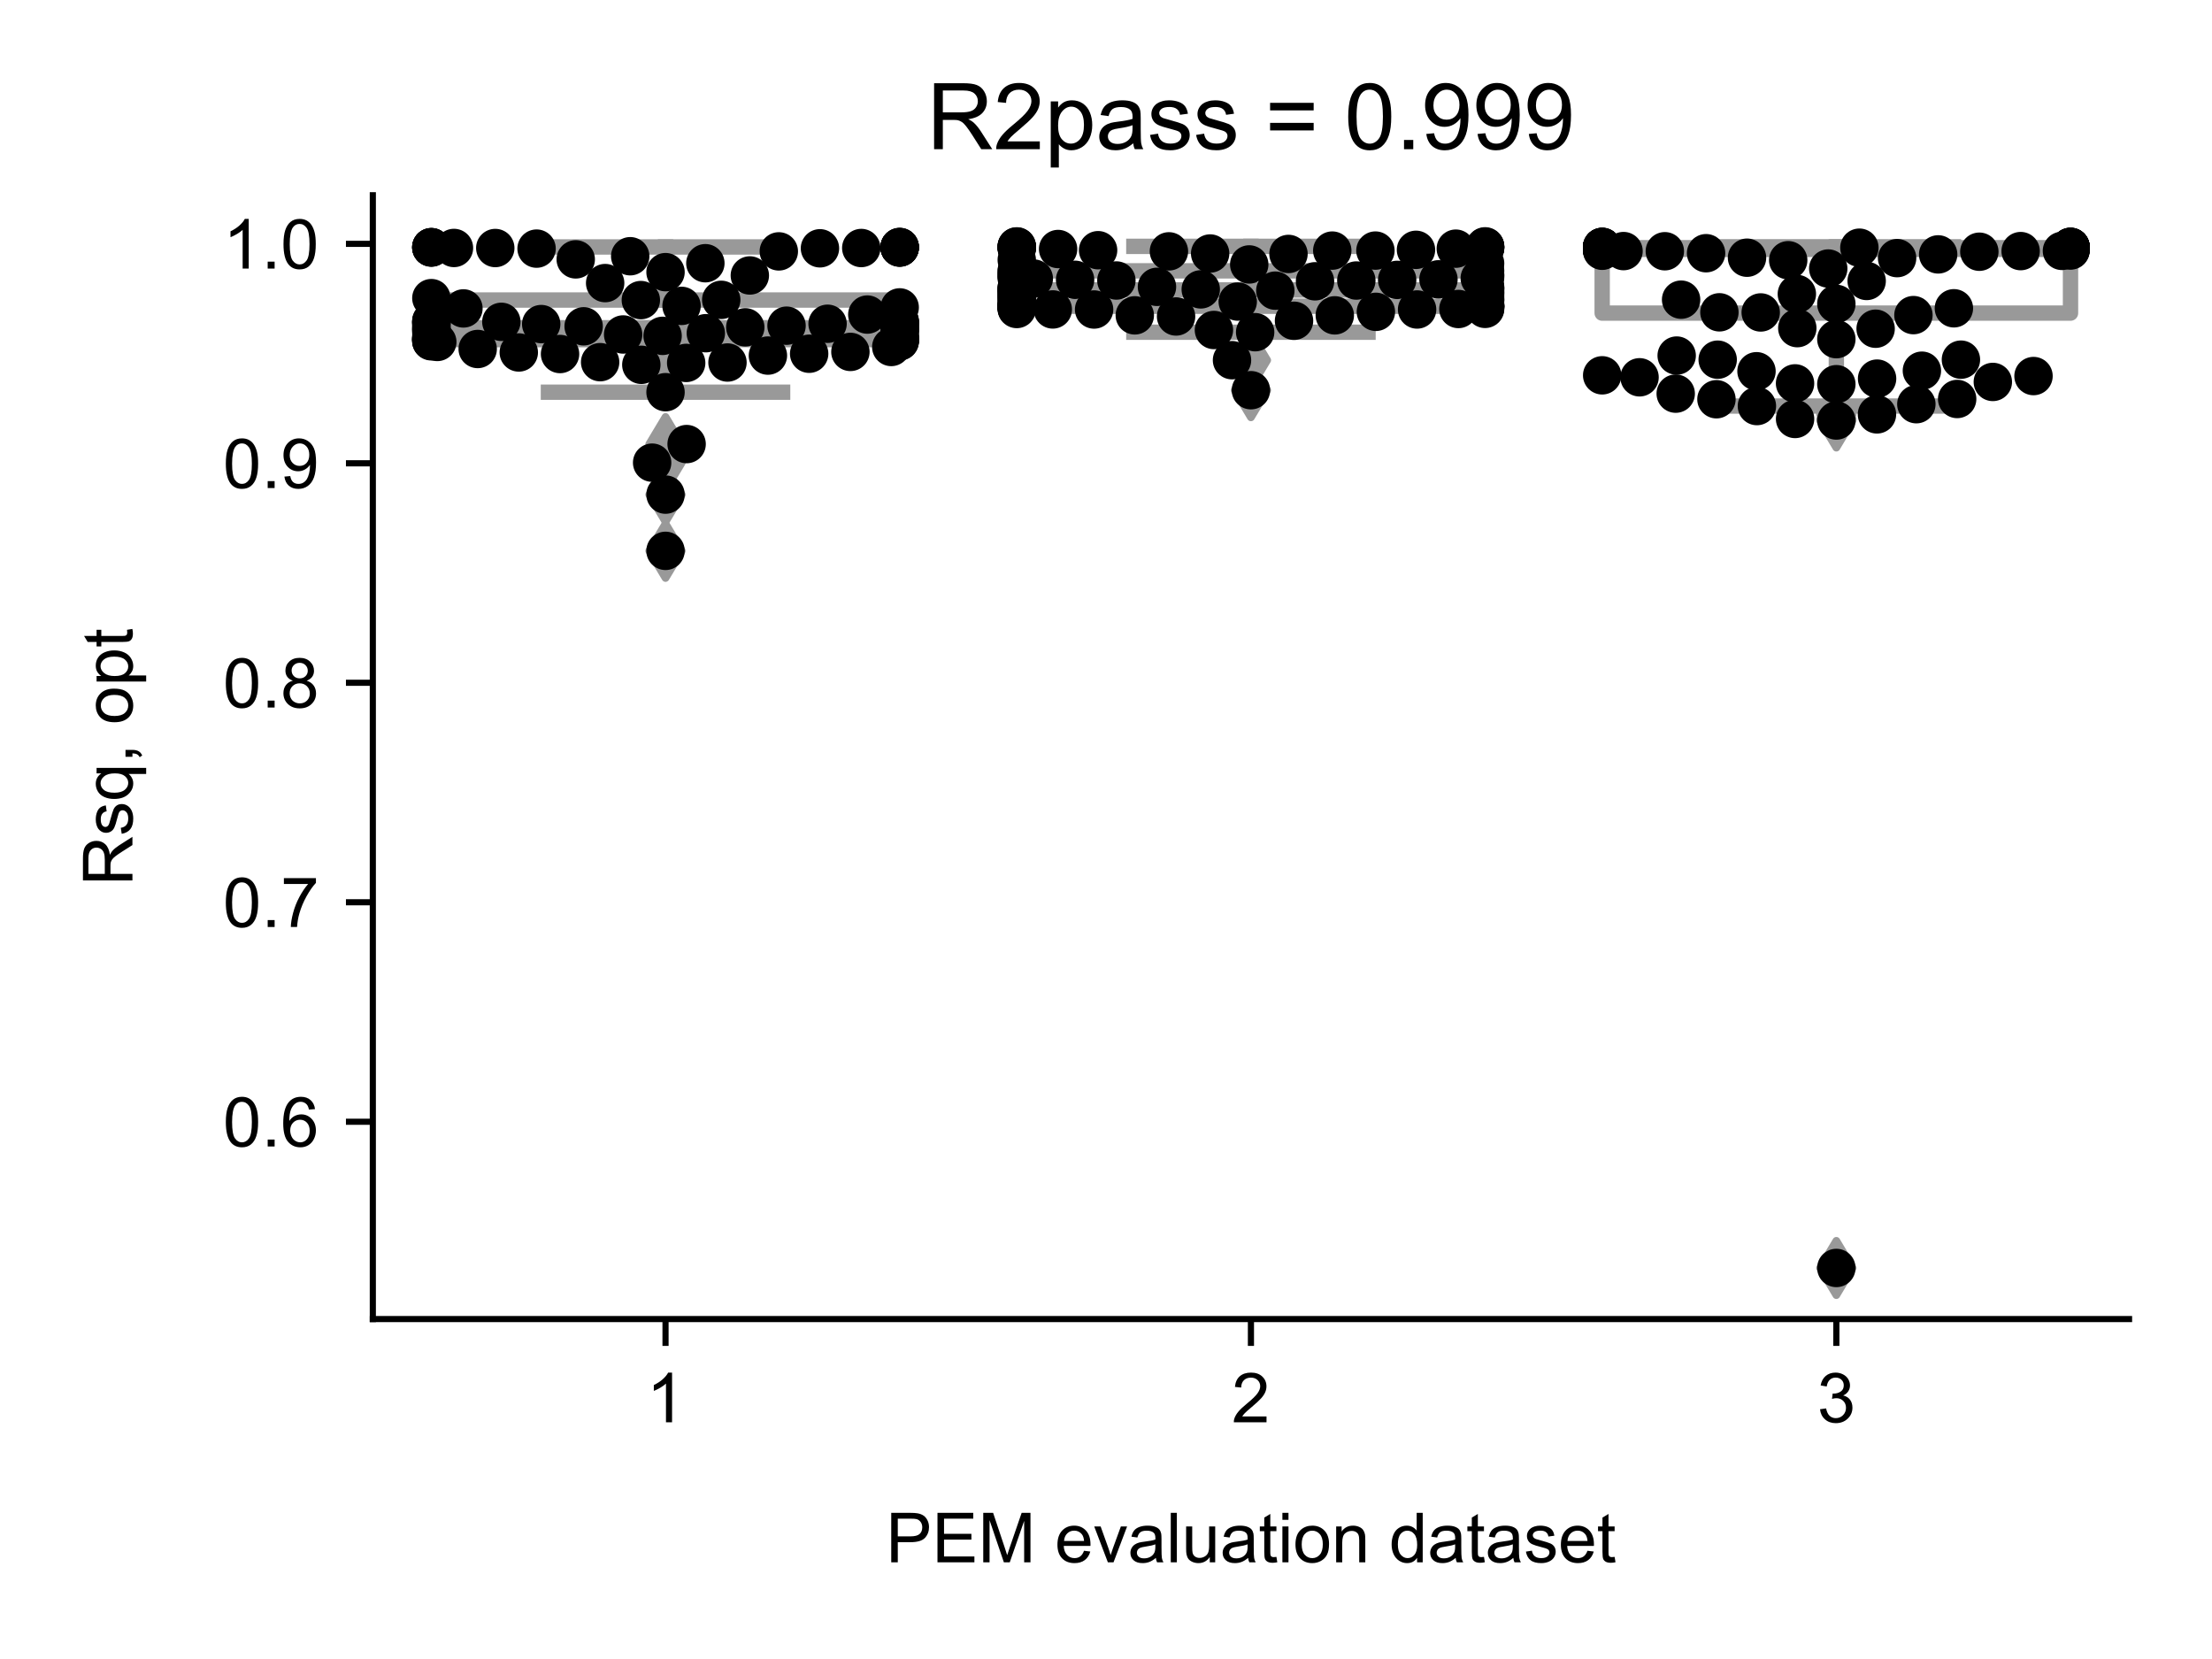 <?xml version="1.0" encoding="utf-8" standalone="no"?>
<!DOCTYPE svg PUBLIC "-//W3C//DTD SVG 1.1//EN"
  "http://www.w3.org/Graphics/SVG/1.1/DTD/svg11.dtd">
<!-- Created with matplotlib (https://matplotlib.org/) -->
<svg height="216pt" version="1.1" viewBox="0 0 288 216" width="288pt" xmlns="http://www.w3.org/2000/svg" xmlns:xlink="http://www.w3.org/1999/xlink">
 <defs>
  <style type="text/css">*{stroke-linecap:butt;stroke-linejoin:round;}</style>
 </defs>
 <g id="figure_1">
  <g id="patch_1">
   <path d="M 0 216 
L 288 216 
L 288 0 
L 0 0 
z
" style="fill:#ffffff;"/>
  </g>
  <g id="axes_1">
   <g id="patch_2">
    <path d="M 48.541 171.738 
L 277.2 171.738 
L 277.2 25.425 
L 48.541 25.425 
z
" style="fill:#ffffff;"/>
   </g>
   <g id="patch_3">
    <path clip-path="url(#pdd05ddfd04)" d="M 56.163 44.219 
L 117.139 44.219 
L 117.139 39.063 
L 56.163 39.063 
L 56.163 44.219 
z
" style="fill:#ffffff;stroke:#999999;stroke-linejoin:miter;stroke-width:2;"/>
   </g>
   <g id="patch_4">
    <path clip-path="url(#pdd05ddfd04)" d="M 132.382 39.873 
L 193.358 39.873 
L 193.358 35.264 
L 132.382 35.264 
L 132.382 39.873 
z
" style="fill:#ffffff;stroke:#999999;stroke-linejoin:miter;stroke-width:2;"/>
   </g>
   <g id="patch_5">
    <path clip-path="url(#pdd05ddfd04)" d="M 208.602 40.767 
L 269.578 40.767 
L 269.578 32.247 
L 208.602 32.247 
L 208.602 40.767 
z
" style="fill:#ffffff;stroke:#999999;stroke-linejoin:miter;stroke-width:2;"/>
   </g>
   <g id="matplotlib.axis_1">
    <g id="xtick_1">
     <g id="line2d_1">
      <defs>
       <path d="M 0 0 
L 0 3.5 
" id="mb4d45bcf09" style="stroke:#000000;stroke-width:0.8;"/>
      </defs>
      <g>
       <use style="stroke:#000000;stroke-width:0.8;" x="86.651" xlink:href="#mb4d45bcf09" y="171.738"/>
      </g>
     </g>
     <g id="text_1">
      <!-- 1 -->
      <g transform="translate(84.148 185.18)scale(0.09 -0.09)">
       <defs>
        <path d="M 37.25 0 
L 28.469 0 
L 28.469 56 
Q 25.297 52.984 20.141 49.953 
Q 14.984 46.922 10.891 45.406 
L 10.891 53.906 
Q 18.266 57.375 23.781 62.297 
Q 29.297 67.234 31.594 71.875 
L 37.25 71.875 
z
" id="ArialMT-49"/>
       </defs>
       <use xlink:href="#ArialMT-49"/>
      </g>
     </g>
    </g>
    <g id="xtick_2">
     <g id="line2d_2">
      <g>
       <use style="stroke:#000000;stroke-width:0.8;" x="162.87" xlink:href="#mb4d45bcf09" y="171.738"/>
      </g>
     </g>
     <g id="text_2">
      <!-- 2 -->
      <g transform="translate(160.368 185.18)scale(0.09 -0.09)">
       <defs>
        <path d="M 50.344 8.453 
L 50.344 0 
L 3.031 0 
Q 2.938 3.172 4.047 6.109 
Q 5.859 10.938 9.828 15.625 
Q 13.812 20.312 21.344 26.469 
Q 33.016 36.031 37.109 41.625 
Q 41.219 47.219 41.219 52.203 
Q 41.219 57.422 37.469 61 
Q 33.734 64.594 27.734 64.594 
Q 21.391 64.594 17.578 60.781 
Q 13.766 56.984 13.719 50.25 
L 4.688 51.172 
Q 5.609 61.281 11.656 66.578 
Q 17.719 71.875 27.938 71.875 
Q 38.234 71.875 44.234 66.156 
Q 50.25 60.453 50.25 52 
Q 50.25 47.703 48.484 43.547 
Q 46.734 39.406 42.656 34.812 
Q 38.578 30.219 29.109 22.219 
Q 21.188 15.578 18.938 13.203 
Q 16.703 10.844 15.234 8.453 
z
" id="ArialMT-50"/>
       </defs>
       <use xlink:href="#ArialMT-50"/>
      </g>
     </g>
    </g>
    <g id="xtick_3">
     <g id="line2d_3">
      <g>
       <use style="stroke:#000000;stroke-width:0.8;" x="239.09" xlink:href="#mb4d45bcf09" y="171.738"/>
      </g>
     </g>
     <g id="text_3">
      <!-- 3 -->
      <g transform="translate(236.588 185.18)scale(0.09 -0.09)">
       <defs>
        <path d="M 4.203 18.891 
L 12.984 20.062 
Q 14.5 12.594 18.141 9.297 
Q 21.781 6 27 6 
Q 33.203 6 37.469 10.297 
Q 41.75 14.594 41.75 20.953 
Q 41.75 27 37.797 30.922 
Q 33.844 34.859 27.734 34.859 
Q 25.25 34.859 21.531 33.891 
L 22.516 41.609 
Q 23.391 41.5 23.922 41.5 
Q 29.547 41.5 34.031 44.422 
Q 38.531 47.359 38.531 53.469 
Q 38.531 58.297 35.25 61.469 
Q 31.984 64.656 26.812 64.656 
Q 21.688 64.656 18.266 61.422 
Q 14.844 58.203 13.875 51.766 
L 5.078 53.328 
Q 6.688 62.156 12.391 67.016 
Q 18.109 71.875 26.609 71.875 
Q 32.469 71.875 37.391 69.359 
Q 42.328 66.844 44.938 62.5 
Q 47.562 58.156 47.562 53.266 
Q 47.562 48.641 45.062 44.828 
Q 42.578 41.016 37.703 38.766 
Q 44.047 37.312 47.562 32.688 
Q 51.078 28.078 51.078 21.141 
Q 51.078 11.766 44.234 5.25 
Q 37.406 -1.266 26.953 -1.266 
Q 17.531 -1.266 11.297 4.344 
Q 5.078 9.969 4.203 18.891 
z
" id="ArialMT-51"/>
       </defs>
       <use xlink:href="#ArialMT-51"/>
      </g>
     </g>
    </g>
    <g id="text_4">
     <!-- PEM evaluation dataset -->
     <g transform="translate(115.344 203.411)scale(0.09 -0.09)">
      <defs>
       <path d="M 7.719 0 
L 7.719 71.578 
L 34.719 71.578 
Q 41.844 71.578 45.609 70.906 
Q 50.875 70.016 54.438 67.547 
Q 58.016 65.094 60.188 60.641 
Q 62.359 56.203 62.359 50.875 
Q 62.359 41.75 56.547 35.422 
Q 50.734 29.109 35.547 29.109 
L 17.188 29.109 
L 17.188 0 
z
M 17.188 37.547 
L 35.688 37.547 
Q 44.875 37.547 48.734 40.969 
Q 52.594 44.391 52.594 50.594 
Q 52.594 55.078 50.312 58.266 
Q 48.047 61.469 44.344 62.5 
Q 41.938 63.141 35.5 63.141 
L 17.188 63.141 
z
" id="ArialMT-80"/>
       <path d="M 7.906 0 
L 7.906 71.578 
L 59.672 71.578 
L 59.672 63.141 
L 17.391 63.141 
L 17.391 41.219 
L 56.984 41.219 
L 56.984 32.812 
L 17.391 32.812 
L 17.391 8.453 
L 61.328 8.453 
L 61.328 0 
z
" id="ArialMT-69"/>
       <path d="M 7.422 0 
L 7.422 71.578 
L 21.688 71.578 
L 38.625 20.906 
Q 40.969 13.812 42.047 10.297 
Q 43.266 14.203 45.844 21.781 
L 62.984 71.578 
L 75.734 71.578 
L 75.734 0 
L 66.609 0 
L 66.609 59.906 
L 45.797 0 
L 37.25 0 
L 16.547 60.938 
L 16.547 0 
z
" id="ArialMT-77"/>
       <path id="ArialMT-32"/>
       <path d="M 42.094 16.703 
L 51.172 15.578 
Q 49.031 7.625 43.219 3.219 
Q 37.406 -1.172 28.375 -1.172 
Q 17 -1.172 10.328 5.828 
Q 3.656 12.844 3.656 25.484 
Q 3.656 38.578 10.391 45.797 
Q 17.141 53.031 27.875 53.031 
Q 38.281 53.031 44.875 45.953 
Q 51.469 38.875 51.469 26.031 
Q 51.469 25.25 51.422 23.688 
L 12.75 23.688 
Q 13.234 15.141 17.578 10.594 
Q 21.922 6.062 28.422 6.062 
Q 33.25 6.062 36.672 8.594 
Q 40.094 11.141 42.094 16.703 
z
M 13.234 30.906 
L 42.188 30.906 
Q 41.609 37.453 38.875 40.719 
Q 34.672 45.797 27.984 45.797 
Q 21.922 45.797 17.797 41.75 
Q 13.672 37.703 13.234 30.906 
z
" id="ArialMT-101"/>
       <path d="M 21 0 
L 1.266 51.859 
L 10.547 51.859 
L 21.688 20.797 
Q 23.484 15.766 25 10.359 
Q 26.172 14.453 28.266 20.219 
L 39.797 51.859 
L 48.828 51.859 
L 29.203 0 
z
" id="ArialMT-118"/>
       <path d="M 40.438 6.391 
Q 35.547 2.25 31.031 0.531 
Q 26.516 -1.172 21.344 -1.172 
Q 12.797 -1.172 8.203 3 
Q 3.609 7.172 3.609 13.672 
Q 3.609 17.484 5.344 20.625 
Q 7.078 23.781 9.891 25.688 
Q 12.703 27.594 16.219 28.562 
Q 18.797 29.25 24.031 29.891 
Q 34.672 31.156 39.703 32.906 
Q 39.75 34.719 39.75 35.203 
Q 39.75 40.578 37.25 42.781 
Q 33.891 45.75 27.25 45.75 
Q 21.047 45.75 18.094 43.578 
Q 15.141 41.406 13.719 35.891 
L 5.125 37.062 
Q 6.297 42.578 8.984 45.969 
Q 11.672 49.359 16.75 51.188 
Q 21.828 53.031 28.516 53.031 
Q 35.156 53.031 39.297 51.469 
Q 43.453 49.906 45.406 47.531 
Q 47.359 45.172 48.141 41.547 
Q 48.578 39.312 48.578 33.453 
L 48.578 21.734 
Q 48.578 9.469 49.141 6.219 
Q 49.703 2.984 51.375 0 
L 42.188 0 
Q 40.828 2.734 40.438 6.391 
z
M 39.703 26.031 
Q 34.906 24.078 25.344 22.703 
Q 19.922 21.922 17.672 20.938 
Q 15.438 19.969 14.203 18.094 
Q 12.984 16.219 12.984 13.922 
Q 12.984 10.406 15.641 8.062 
Q 18.312 5.719 23.438 5.719 
Q 28.516 5.719 32.469 7.938 
Q 36.422 10.156 38.281 14.016 
Q 39.703 17 39.703 22.797 
z
" id="ArialMT-97"/>
       <path d="M 6.391 0 
L 6.391 71.578 
L 15.188 71.578 
L 15.188 0 
z
" id="ArialMT-108"/>
       <path d="M 40.578 0 
L 40.578 7.625 
Q 34.516 -1.172 24.125 -1.172 
Q 19.531 -1.172 15.547 0.578 
Q 11.578 2.344 9.641 5 
Q 7.719 7.672 6.938 11.531 
Q 6.391 14.109 6.391 19.734 
L 6.391 51.859 
L 15.188 51.859 
L 15.188 23.094 
Q 15.188 16.219 15.719 13.812 
Q 16.547 10.359 19.234 8.375 
Q 21.922 6.391 25.875 6.391 
Q 29.828 6.391 33.297 8.422 
Q 36.766 10.453 38.203 13.938 
Q 39.656 17.438 39.656 24.078 
L 39.656 51.859 
L 48.438 51.859 
L 48.438 0 
z
" id="ArialMT-117"/>
       <path d="M 25.781 7.859 
L 27.047 0.094 
Q 23.344 -0.688 20.406 -0.688 
Q 15.625 -0.688 12.984 0.828 
Q 10.359 2.344 9.281 4.812 
Q 8.203 7.281 8.203 15.188 
L 8.203 45.016 
L 1.766 45.016 
L 1.766 51.859 
L 8.203 51.859 
L 8.203 64.703 
L 16.938 69.969 
L 16.938 51.859 
L 25.781 51.859 
L 25.781 45.016 
L 16.938 45.016 
L 16.938 14.703 
Q 16.938 10.938 17.406 9.859 
Q 17.875 8.797 18.922 8.156 
Q 19.969 7.516 21.922 7.516 
Q 23.391 7.516 25.781 7.859 
z
" id="ArialMT-116"/>
       <path d="M 6.641 61.469 
L 6.641 71.578 
L 15.438 71.578 
L 15.438 61.469 
z
M 6.641 0 
L 6.641 51.859 
L 15.438 51.859 
L 15.438 0 
z
" id="ArialMT-105"/>
       <path d="M 3.328 25.922 
Q 3.328 40.328 11.328 47.266 
Q 18.016 53.031 27.641 53.031 
Q 38.328 53.031 45.109 46.016 
Q 51.906 39.016 51.906 26.656 
Q 51.906 16.656 48.906 10.906 
Q 45.906 5.172 40.156 2 
Q 34.422 -1.172 27.641 -1.172 
Q 16.75 -1.172 10.031 5.812 
Q 3.328 12.797 3.328 25.922 
z
M 12.359 25.922 
Q 12.359 15.969 16.703 11.016 
Q 21.047 6.062 27.641 6.062 
Q 34.188 6.062 38.531 11.031 
Q 42.875 16.016 42.875 26.219 
Q 42.875 35.844 38.5 40.797 
Q 34.125 45.75 27.641 45.75 
Q 21.047 45.75 16.703 40.812 
Q 12.359 35.891 12.359 25.922 
z
" id="ArialMT-111"/>
       <path d="M 6.594 0 
L 6.594 51.859 
L 14.5 51.859 
L 14.5 44.484 
Q 20.219 53.031 31 53.031 
Q 35.688 53.031 39.625 51.344 
Q 43.562 49.656 45.516 46.922 
Q 47.469 44.188 48.25 40.438 
Q 48.734 37.984 48.734 31.891 
L 48.734 0 
L 39.938 0 
L 39.938 31.547 
Q 39.938 36.922 38.906 39.578 
Q 37.891 42.234 35.281 43.812 
Q 32.672 45.406 29.156 45.406 
Q 23.531 45.406 19.453 41.844 
Q 15.375 38.281 15.375 28.328 
L 15.375 0 
z
" id="ArialMT-110"/>
       <path d="M 40.234 0 
L 40.234 6.547 
Q 35.297 -1.172 25.734 -1.172 
Q 19.531 -1.172 14.328 2.25 
Q 9.125 5.672 6.266 11.797 
Q 3.422 17.922 3.422 25.875 
Q 3.422 33.641 6 39.969 
Q 8.594 46.297 13.766 49.656 
Q 18.953 53.031 25.344 53.031 
Q 30.031 53.031 33.688 51.047 
Q 37.359 49.078 39.656 45.906 
L 39.656 71.578 
L 48.391 71.578 
L 48.391 0 
z
M 12.453 25.875 
Q 12.453 15.922 16.641 10.984 
Q 20.844 6.062 26.562 6.062 
Q 32.328 6.062 36.344 10.766 
Q 40.375 15.484 40.375 25.141 
Q 40.375 35.797 36.266 40.766 
Q 32.172 45.75 26.172 45.75 
Q 20.312 45.75 16.375 40.969 
Q 12.453 36.188 12.453 25.875 
z
" id="ArialMT-100"/>
       <path d="M 3.078 15.484 
L 11.766 16.844 
Q 12.5 11.625 15.844 8.844 
Q 19.188 6.062 25.203 6.062 
Q 31.25 6.062 34.172 8.516 
Q 37.109 10.984 37.109 14.312 
Q 37.109 17.281 34.516 19 
Q 32.719 20.172 25.531 21.969 
Q 15.875 24.422 12.141 26.203 
Q 8.406 27.984 6.469 31.125 
Q 4.547 34.281 4.547 38.094 
Q 4.547 41.547 6.125 44.5 
Q 7.719 47.469 10.453 49.422 
Q 12.5 50.922 16.031 51.969 
Q 19.578 53.031 23.641 53.031 
Q 29.734 53.031 34.344 51.266 
Q 38.969 49.516 41.156 46.5 
Q 43.359 43.5 44.188 38.484 
L 35.594 37.312 
Q 35.016 41.312 32.203 43.547 
Q 29.391 45.797 24.266 45.797 
Q 18.219 45.797 15.625 43.797 
Q 13.031 41.797 13.031 39.109 
Q 13.031 37.406 14.109 36.031 
Q 15.188 34.625 17.484 33.688 
Q 18.797 33.203 25.25 31.453 
Q 34.578 28.953 38.25 27.359 
Q 41.938 25.781 44.031 22.75 
Q 46.141 19.734 46.141 15.234 
Q 46.141 10.844 43.578 6.953 
Q 41.016 3.078 36.172 0.953 
Q 31.344 -1.172 25.25 -1.172 
Q 15.141 -1.172 9.844 3.031 
Q 4.547 7.234 3.078 15.484 
z
" id="ArialMT-115"/>
      </defs>
      <use xlink:href="#ArialMT-80"/>
      <use x="66.699" xlink:href="#ArialMT-69"/>
      <use x="133.398" xlink:href="#ArialMT-77"/>
      <use x="216.699" xlink:href="#ArialMT-32"/>
      <use x="244.482" xlink:href="#ArialMT-101"/>
      <use x="300.098" xlink:href="#ArialMT-118"/>
      <use x="350.098" xlink:href="#ArialMT-97"/>
      <use x="405.713" xlink:href="#ArialMT-108"/>
      <use x="427.93" xlink:href="#ArialMT-117"/>
      <use x="483.545" xlink:href="#ArialMT-97"/>
      <use x="539.16" xlink:href="#ArialMT-116"/>
      <use x="566.943" xlink:href="#ArialMT-105"/>
      <use x="589.16" xlink:href="#ArialMT-111"/>
      <use x="644.775" xlink:href="#ArialMT-110"/>
      <use x="700.391" xlink:href="#ArialMT-32"/>
      <use x="728.174" xlink:href="#ArialMT-100"/>
      <use x="783.789" xlink:href="#ArialMT-97"/>
      <use x="839.404" xlink:href="#ArialMT-116"/>
      <use x="867.188" xlink:href="#ArialMT-97"/>
      <use x="922.803" xlink:href="#ArialMT-115"/>
      <use x="972.803" xlink:href="#ArialMT-101"/>
      <use x="1028.418" xlink:href="#ArialMT-116"/>
     </g>
    </g>
   </g>
   <g id="matplotlib.axis_2">
    <g id="ytick_1">
     <g id="line2d_4">
      <defs>
       <path d="M 0 0 
L -3.5 0 
" id="md0d57e1dbd" style="stroke:#000000;stroke-width:0.8;"/>
      </defs>
      <g>
       <use style="stroke:#000000;stroke-width:0.8;" x="48.541" xlink:href="#md0d57e1dbd" y="146.049"/>
      </g>
     </g>
     <g id="text_5">
      <!-- 0.6 -->
      <g transform="translate(29.031 149.27)scale(0.09 -0.09)">
       <defs>
        <path d="M 4.156 35.297 
Q 4.156 48 6.766 55.734 
Q 9.375 63.484 14.516 67.672 
Q 19.672 71.875 27.484 71.875 
Q 33.25 71.875 37.594 69.547 
Q 41.938 67.234 44.766 62.859 
Q 47.609 58.5 49.219 52.219 
Q 50.828 45.953 50.828 35.297 
Q 50.828 22.703 48.234 14.969 
Q 45.656 7.234 40.5 3 
Q 35.359 -1.219 27.484 -1.219 
Q 17.141 -1.219 11.234 6.203 
Q 4.156 15.141 4.156 35.297 
z
M 13.188 35.297 
Q 13.188 17.672 17.312 11.828 
Q 21.438 6 27.484 6 
Q 33.547 6 37.672 11.859 
Q 41.797 17.719 41.797 35.297 
Q 41.797 52.984 37.672 58.781 
Q 33.547 64.594 27.391 64.594 
Q 21.344 64.594 17.719 59.469 
Q 13.188 52.938 13.188 35.297 
z
" id="ArialMT-48"/>
        <path d="M 9.078 0 
L 9.078 10.016 
L 19.094 10.016 
L 19.094 0 
z
" id="ArialMT-46"/>
        <path d="M 49.75 54.047 
L 41.016 53.375 
Q 39.844 58.547 37.703 60.891 
Q 34.125 64.656 28.906 64.656 
Q 24.703 64.656 21.531 62.312 
Q 17.391 59.281 14.984 53.469 
Q 12.594 47.656 12.5 36.922 
Q 15.672 41.75 20.266 44.094 
Q 24.859 46.438 29.891 46.438 
Q 38.672 46.438 44.844 39.969 
Q 51.031 33.5 51.031 23.25 
Q 51.031 16.5 48.125 10.719 
Q 45.219 4.938 40.141 1.859 
Q 35.062 -1.219 28.609 -1.219 
Q 17.625 -1.219 10.688 6.859 
Q 3.766 14.938 3.766 33.5 
Q 3.766 54.25 11.422 63.672 
Q 18.109 71.875 29.438 71.875 
Q 37.891 71.875 43.281 67.141 
Q 48.688 62.406 49.75 54.047 
z
M 13.875 23.188 
Q 13.875 18.656 15.797 14.5 
Q 17.719 10.359 21.188 8.172 
Q 24.656 6 28.469 6 
Q 34.031 6 38.031 10.484 
Q 42.047 14.984 42.047 22.703 
Q 42.047 30.125 38.078 34.391 
Q 34.125 38.672 28.125 38.672 
Q 22.172 38.672 18.016 34.391 
Q 13.875 30.125 13.875 23.188 
z
" id="ArialMT-54"/>
       </defs>
       <use xlink:href="#ArialMT-48"/>
       <use x="55.615" xlink:href="#ArialMT-46"/>
       <use x="83.398" xlink:href="#ArialMT-54"/>
      </g>
     </g>
    </g>
    <g id="ytick_2">
     <g id="line2d_5">
      <g>
       <use style="stroke:#000000;stroke-width:0.8;" x="48.541" xlink:href="#md0d57e1dbd" y="117.473"/>
      </g>
     </g>
     <g id="text_6">
      <!-- 0.7 -->
      <g transform="translate(29.031 120.694)scale(0.09 -0.09)">
       <defs>
        <path d="M 4.734 62.203 
L 4.734 70.656 
L 51.078 70.656 
L 51.078 63.812 
Q 44.234 56.547 37.516 44.484 
Q 30.812 32.422 27.156 19.672 
Q 24.516 10.688 23.781 0 
L 14.75 0 
Q 14.891 8.453 18.062 20.406 
Q 21.234 32.375 27.172 43.484 
Q 33.109 54.594 39.797 62.203 
z
" id="ArialMT-55"/>
       </defs>
       <use xlink:href="#ArialMT-48"/>
       <use x="55.615" xlink:href="#ArialMT-46"/>
       <use x="83.398" xlink:href="#ArialMT-55"/>
      </g>
     </g>
    </g>
    <g id="ytick_3">
     <g id="line2d_6">
      <g>
       <use style="stroke:#000000;stroke-width:0.8;" x="48.541" xlink:href="#md0d57e1dbd" y="88.898"/>
      </g>
     </g>
     <g id="text_7">
      <!-- 0.8 -->
      <g transform="translate(29.031 92.119)scale(0.09 -0.09)">
       <defs>
        <path d="M 17.672 38.812 
Q 12.203 40.828 9.562 44.531 
Q 6.938 48.25 6.938 53.422 
Q 6.938 61.234 12.547 66.547 
Q 18.172 71.875 27.484 71.875 
Q 36.859 71.875 42.578 66.422 
Q 48.297 60.984 48.297 53.172 
Q 48.297 48.188 45.672 44.5 
Q 43.062 40.828 37.75 38.812 
Q 44.344 36.672 47.781 31.875 
Q 51.219 27.094 51.219 20.453 
Q 51.219 11.281 44.719 5.031 
Q 38.234 -1.219 27.641 -1.219 
Q 17.047 -1.219 10.547 5.047 
Q 4.047 11.328 4.047 20.703 
Q 4.047 27.688 7.594 32.391 
Q 11.141 37.109 17.672 38.812 
z
M 15.922 53.719 
Q 15.922 48.641 19.188 45.406 
Q 22.469 42.188 27.688 42.188 
Q 32.766 42.188 36.016 45.375 
Q 39.266 48.578 39.266 53.219 
Q 39.266 58.062 35.906 61.359 
Q 32.562 64.656 27.594 64.656 
Q 22.562 64.656 19.234 61.422 
Q 15.922 58.203 15.922 53.719 
z
M 13.094 20.656 
Q 13.094 16.891 14.875 13.375 
Q 16.656 9.859 20.172 7.922 
Q 23.688 6 27.734 6 
Q 34.031 6 38.125 10.047 
Q 42.234 14.109 42.234 20.359 
Q 42.234 26.703 38.016 30.859 
Q 33.797 35.016 27.438 35.016 
Q 21.234 35.016 17.156 30.906 
Q 13.094 26.812 13.094 20.656 
z
" id="ArialMT-56"/>
       </defs>
       <use xlink:href="#ArialMT-48"/>
       <use x="55.615" xlink:href="#ArialMT-46"/>
       <use x="83.398" xlink:href="#ArialMT-56"/>
      </g>
     </g>
    </g>
    <g id="ytick_4">
     <g id="line2d_7">
      <g>
       <use style="stroke:#000000;stroke-width:0.8;" x="48.541" xlink:href="#md0d57e1dbd" y="60.322"/>
      </g>
     </g>
     <g id="text_8">
      <!-- 0.9 -->
      <g transform="translate(29.031 63.543)scale(0.09 -0.09)">
       <defs>
        <path d="M 5.469 16.547 
L 13.922 17.328 
Q 14.984 11.375 18.016 8.688 
Q 21.047 6 25.781 6 
Q 29.828 6 32.875 7.859 
Q 35.938 9.719 37.891 12.812 
Q 39.844 15.922 41.156 21.188 
Q 42.484 26.469 42.484 31.938 
Q 42.484 32.516 42.438 33.688 
Q 39.797 29.5 35.234 26.875 
Q 30.672 24.266 25.344 24.266 
Q 16.453 24.266 10.297 30.703 
Q 4.156 37.156 4.156 47.703 
Q 4.156 58.594 10.578 65.234 
Q 17 71.875 26.656 71.875 
Q 33.641 71.875 39.422 68.109 
Q 45.219 64.359 48.219 57.391 
Q 51.219 50.438 51.219 37.25 
Q 51.219 23.531 48.234 15.406 
Q 45.266 7.281 39.375 3.031 
Q 33.5 -1.219 25.594 -1.219 
Q 17.188 -1.219 11.859 3.438 
Q 6.547 8.109 5.469 16.547 
z
M 41.453 48.141 
Q 41.453 55.719 37.422 60.156 
Q 33.406 64.594 27.734 64.594 
Q 21.875 64.594 17.531 59.812 
Q 13.188 55.031 13.188 47.406 
Q 13.188 40.578 17.312 36.297 
Q 21.438 32.031 27.484 32.031 
Q 33.594 32.031 37.516 36.297 
Q 41.453 40.578 41.453 48.141 
z
" id="ArialMT-57"/>
       </defs>
       <use xlink:href="#ArialMT-48"/>
       <use x="55.615" xlink:href="#ArialMT-46"/>
       <use x="83.398" xlink:href="#ArialMT-57"/>
      </g>
     </g>
    </g>
    <g id="ytick_5">
     <g id="line2d_8">
      <g>
       <use style="stroke:#000000;stroke-width:0.8;" x="48.541" xlink:href="#md0d57e1dbd" y="31.747"/>
      </g>
     </g>
     <g id="text_9">
      <!-- 1.0 -->
      <g transform="translate(29.031 34.968)scale(0.09 -0.09)">
       <use xlink:href="#ArialMT-49"/>
       <use x="55.615" xlink:href="#ArialMT-46"/>
       <use x="83.398" xlink:href="#ArialMT-48"/>
      </g>
     </g>
    </g>
    <g id="text_10">
     <!-- Rsq, opt -->
     <g transform="translate(17.242 115.339)rotate(-90)scale(0.09 -0.09)">
      <defs>
       <path d="M 7.859 0 
L 7.859 71.578 
L 39.594 71.578 
Q 49.172 71.578 54.141 69.641 
Q 59.125 67.719 62.109 62.828 
Q 65.094 57.953 65.094 52.047 
Q 65.094 44.438 60.156 39.203 
Q 55.219 33.984 44.922 32.562 
Q 48.688 30.766 50.641 29 
Q 54.781 25.203 58.5 19.484 
L 70.953 0 
L 59.031 0 
L 49.562 14.891 
Q 45.406 21.344 42.719 24.75 
Q 40.047 28.172 37.922 29.531 
Q 35.797 30.906 33.594 31.453 
Q 31.984 31.781 28.328 31.781 
L 17.328 31.781 
L 17.328 0 
z
M 17.328 39.984 
L 37.703 39.984 
Q 44.188 39.984 47.844 41.328 
Q 51.516 42.672 53.422 45.625 
Q 55.328 48.578 55.328 52.047 
Q 55.328 57.125 51.641 60.391 
Q 47.953 63.672 39.984 63.672 
L 17.328 63.672 
z
" id="ArialMT-82"/>
       <path d="M 39.656 -19.875 
L 39.656 5.516 
Q 37.594 2.641 33.906 0.734 
Q 30.219 -1.172 26.078 -1.172 
Q 16.844 -1.172 10.172 6.203 
Q 3.516 13.578 3.516 26.422 
Q 3.516 34.234 6.219 40.422 
Q 8.938 46.625 14.078 49.828 
Q 19.234 53.031 25.391 53.031 
Q 35.016 53.031 40.531 44.922 
L 40.531 51.859 
L 48.438 51.859 
L 48.438 -19.875 
z
M 12.547 26.078 
Q 12.547 16.062 16.75 11.062 
Q 20.953 6.062 26.812 6.062 
Q 32.422 6.062 36.469 10.812 
Q 40.531 15.578 40.531 25.297 
Q 40.531 35.641 36.25 40.859 
Q 31.984 46.094 26.219 46.094 
Q 20.516 46.094 16.531 41.234 
Q 12.547 36.375 12.547 26.078 
z
" id="ArialMT-113"/>
       <path d="M 8.891 0 
L 8.891 10.016 
L 18.891 10.016 
L 18.891 0 
Q 18.891 -5.516 16.938 -8.906 
Q 14.984 -12.312 10.75 -14.156 
L 8.297 -10.406 
Q 11.078 -9.188 12.391 -6.812 
Q 13.719 -4.438 13.875 0 
z
" id="ArialMT-44"/>
       <path d="M 6.594 -19.875 
L 6.594 51.859 
L 14.594 51.859 
L 14.594 45.125 
Q 17.438 49.078 21 51.047 
Q 24.562 53.031 29.641 53.031 
Q 36.281 53.031 41.359 49.609 
Q 46.438 46.188 49.016 39.953 
Q 51.609 33.734 51.609 26.312 
Q 51.609 18.359 48.75 11.984 
Q 45.906 5.609 40.453 2.219 
Q 35.016 -1.172 29 -1.172 
Q 24.609 -1.172 21.109 0.688 
Q 17.625 2.547 15.375 5.375 
L 15.375 -19.875 
z
M 14.547 25.641 
Q 14.547 15.625 18.594 10.844 
Q 22.656 6.062 28.422 6.062 
Q 34.281 6.062 38.453 11.016 
Q 42.625 15.969 42.625 26.375 
Q 42.625 36.281 38.547 41.203 
Q 34.469 46.141 28.812 46.141 
Q 23.188 46.141 18.859 40.891 
Q 14.547 35.641 14.547 25.641 
z
" id="ArialMT-112"/>
      </defs>
      <use xlink:href="#ArialMT-82"/>
      <use x="72.217" xlink:href="#ArialMT-115"/>
      <use x="122.217" xlink:href="#ArialMT-113"/>
      <use x="177.832" xlink:href="#ArialMT-44"/>
      <use x="205.615" xlink:href="#ArialMT-32"/>
      <use x="233.398" xlink:href="#ArialMT-111"/>
      <use x="289.014" xlink:href="#ArialMT-112"/>
      <use x="344.629" xlink:href="#ArialMT-116"/>
     </g>
    </g>
   </g>
   <g id="line2d_9">
    <path clip-path="url(#pdd05ddfd04)" d="M 86.651 44.219 
L 86.651 51.063 
" style="fill:none;stroke:#999999;stroke-linecap:square;stroke-width:2;"/>
   </g>
   <g id="line2d_10">
    <path clip-path="url(#pdd05ddfd04)" d="M 86.651 39.063 
L 86.651 32.151 
" style="fill:none;stroke:#999999;stroke-linecap:square;stroke-width:2;"/>
   </g>
   <g id="line2d_11">
    <path clip-path="url(#pdd05ddfd04)" d="M 71.407 51.063 
L 101.895 51.063 
" style="fill:none;stroke:#999999;stroke-linecap:square;stroke-width:2;"/>
   </g>
   <g id="line2d_12">
    <path clip-path="url(#pdd05ddfd04)" d="M 71.407 32.151 
L 101.895 32.151 
" style="fill:none;stroke:#999999;stroke-linecap:square;stroke-width:2;"/>
   </g>
   <g id="line2d_13">
    <defs>
     <path d="M -0 3.536 
L 2.121 0 
L -0 -3.536 
L -2.121 -0 
z
" id="mb5105c5ed5" style="stroke:#999999;stroke-linejoin:miter;"/>
    </defs>
    <g clip-path="url(#pdd05ddfd04)">
     <use style="fill:#999999;stroke:#999999;stroke-linejoin:miter;" x="86.651" xlink:href="#mb5105c5ed5" y="57.818"/>
     <use style="fill:#999999;stroke:#999999;stroke-linejoin:miter;" x="86.651" xlink:href="#mb5105c5ed5" y="60.238"/>
     <use style="fill:#999999;stroke:#999999;stroke-linejoin:miter;" x="86.651" xlink:href="#mb5105c5ed5" y="64.399"/>
     <use style="fill:#999999;stroke:#999999;stroke-linejoin:miter;" x="86.651" xlink:href="#mb5105c5ed5" y="71.721"/>
    </g>
   </g>
   <g id="line2d_14">
    <path clip-path="url(#pdd05ddfd04)" d="M 162.87 39.873 
L 162.87 43.252 
" style="fill:none;stroke:#999999;stroke-linecap:square;stroke-width:2;"/>
   </g>
   <g id="line2d_15">
    <path clip-path="url(#pdd05ddfd04)" d="M 162.87 35.264 
L 162.87 32.076 
" style="fill:none;stroke:#999999;stroke-linecap:square;stroke-width:2;"/>
   </g>
   <g id="line2d_16">
    <path clip-path="url(#pdd05ddfd04)" d="M 147.626 43.252 
L 178.114 43.252 
" style="fill:none;stroke:#999999;stroke-linecap:square;stroke-width:2;"/>
   </g>
   <g id="line2d_17">
    <path clip-path="url(#pdd05ddfd04)" d="M 147.626 32.076 
L 178.114 32.076 
" style="fill:none;stroke:#999999;stroke-linecap:square;stroke-width:2;"/>
   </g>
   <g id="line2d_18">
    <g clip-path="url(#pdd05ddfd04)">
     <use style="fill:#999999;stroke:#999999;stroke-linejoin:miter;" x="162.87" xlink:href="#mb5105c5ed5" y="46.896"/>
     <use style="fill:#999999;stroke:#999999;stroke-linejoin:miter;" x="162.87" xlink:href="#mb5105c5ed5" y="50.805"/>
    </g>
   </g>
   <g id="line2d_19">
    <path clip-path="url(#pdd05ddfd04)" d="M 239.09 40.767 
L 239.09 52.868 
" style="fill:none;stroke:#999999;stroke-linecap:square;stroke-width:2;"/>
   </g>
   <g id="line2d_20">
    <path clip-path="url(#pdd05ddfd04)" d="M 239.09 32.247 
L 239.09 32.136 
" style="fill:none;stroke:#999999;stroke-linecap:square;stroke-width:2;"/>
   </g>
   <g id="line2d_21">
    <path clip-path="url(#pdd05ddfd04)" d="M 223.846 52.868 
L 254.334 52.868 
" style="fill:none;stroke:#999999;stroke-linecap:square;stroke-width:2;"/>
   </g>
   <g id="line2d_22">
    <path clip-path="url(#pdd05ddfd04)" d="M 223.846 32.136 
L 254.334 32.136 
" style="fill:none;stroke:#999999;stroke-linecap:square;stroke-width:2;"/>
   </g>
   <g id="line2d_23">
    <g clip-path="url(#pdd05ddfd04)">
     <use style="fill:#999999;stroke:#999999;stroke-linejoin:miter;" x="239.09" xlink:href="#mb5105c5ed5" y="165.088"/>
     <use style="fill:#999999;stroke:#999999;stroke-linejoin:miter;" x="239.09" xlink:href="#mb5105c5ed5" y="54.549"/>
     <use style="fill:#999999;stroke:#999999;stroke-linejoin:miter;" x="239.09" xlink:href="#mb5105c5ed5" y="53.951"/>
     <use style="fill:#999999;stroke:#999999;stroke-linejoin:miter;" x="239.09" xlink:href="#mb5105c5ed5" y="54.751"/>
    </g>
   </g>
   <g id="line2d_24">
    <path clip-path="url(#pdd05ddfd04)" d="M 56.163 42.668 
L 117.139 42.668 
" style="fill:none;stroke:#999999;stroke-linecap:square;stroke-width:2;"/>
   </g>
   <g id="line2d_25">
    <path clip-path="url(#pdd05ddfd04)" d="M 132.382 37.752 
L 193.358 37.752 
" style="fill:none;stroke:#999999;stroke-linecap:square;stroke-width:2;"/>
   </g>
   <g id="line2d_26">
    <path clip-path="url(#pdd05ddfd04)" d="M 208.602 32.469 
L 269.578 32.469 
" style="fill:none;stroke:#999999;stroke-linecap:square;stroke-width:2;"/>
   </g>
   <g id="patch_6">
    <path d="M 48.541 171.738 
L 48.541 25.425 
" style="fill:none;stroke:#000000;stroke-linecap:square;stroke-linejoin:miter;stroke-width:0.8;"/>
   </g>
   <g id="patch_7">
    <path d="M 48.541 171.738 
L 277.2 171.738 
" style="fill:none;stroke:#000000;stroke-linecap:square;stroke-linejoin:miter;stroke-width:0.8;"/>
   </g>
   <g id="PathCollection_1">
    <defs>
     <path d="M 0 2.5 
C 0.663 2.5 1.299 2.237 1.768 1.768 
C 2.237 1.299 2.5 0.663 2.5 -0 
C 2.5 -0.663 2.237 -1.299 1.768 -1.768 
C 1.299 -2.237 0.663 -2.5 0 -2.5 
C -0.663 -2.5 -1.299 -2.237 -1.768 -1.768 
C -2.237 -1.299 -2.5 -0.663 -2.5 0 
C -2.5 0.663 -2.237 1.299 -1.768 1.768 
C -1.299 2.237 -0.663 2.5 0 2.5 
z
" id="C0_0_84bd104caa"/>
    </defs>
    <g clip-path="url(#pdd05ddfd04)">
     <use x="86.651" xlink:href="#C0_0_84bd104caa" y="71.721"/>
    </g>
    <g clip-path="url(#pdd05ddfd04)">
     <use x="86.651" xlink:href="#C0_0_84bd104caa" y="64.399"/>
    </g>
    <g clip-path="url(#pdd05ddfd04)">
     <use x="84.907" xlink:href="#C0_0_84bd104caa" y="60.238"/>
    </g>
    <g clip-path="url(#pdd05ddfd04)">
     <use x="89.397" xlink:href="#C0_0_84bd104caa" y="57.818"/>
    </g>
    <g clip-path="url(#pdd05ddfd04)">
     <use x="86.651" xlink:href="#C0_0_84bd104caa" y="51.063"/>
    </g>
    <g clip-path="url(#pdd05ddfd04)">
     <use x="83.499" xlink:href="#C0_0_84bd104caa" y="47.498"/>
    </g>
    <g clip-path="url(#pdd05ddfd04)">
     <use x="89.339" xlink:href="#C0_0_84bd104caa" y="47.253"/>
    </g>
    <g clip-path="url(#pdd05ddfd04)">
     <use x="94.717" xlink:href="#C0_0_84bd104caa" y="47.199"/>
    </g>
    <g clip-path="url(#pdd05ddfd04)">
     <use x="78.137" xlink:href="#C0_0_84bd104caa" y="47.155"/>
    </g>
    <g clip-path="url(#pdd05ddfd04)">
     <use x="99.981" xlink:href="#C0_0_84bd104caa" y="46.297"/>
    </g>
    <g clip-path="url(#pdd05ddfd04)">
     <use x="72.918" xlink:href="#C0_0_84bd104caa" y="46.093"/>
    </g>
    <g clip-path="url(#pdd05ddfd04)">
     <use x="105.351" xlink:href="#C0_0_84bd104caa" y="46.055"/>
    </g>
    <g clip-path="url(#pdd05ddfd04)">
     <use x="67.545" xlink:href="#C0_0_84bd104caa" y="45.89"/>
    </g>
    <g clip-path="url(#pdd05ddfd04)">
     <use x="110.722" xlink:href="#C0_0_84bd104caa" y="45.818"/>
    </g>
    <g clip-path="url(#pdd05ddfd04)">
     <use x="62.195" xlink:href="#C0_0_84bd104caa" y="45.439"/>
    </g>
    <g clip-path="url(#pdd05ddfd04)">
     <use x="116.042" xlink:href="#C0_0_84bd104caa" y="45.176"/>
    </g>
    <g clip-path="url(#pdd05ddfd04)">
     <use x="56.935" xlink:href="#C0_0_84bd104caa" y="44.521"/>
    </g>
    <g clip-path="url(#pdd05ddfd04)">
     <use x="117.139" xlink:href="#C0_0_84bd104caa" y="44.452"/>
    </g>
    <g clip-path="url(#pdd05ddfd04)">
     <use x="56.163" xlink:href="#C0_0_84bd104caa" y="44.439"/>
    </g>
    <g clip-path="url(#pdd05ddfd04)">
     <use x="117.139" xlink:href="#C0_0_84bd104caa" y="44.393"/>
    </g>
    <g clip-path="url(#pdd05ddfd04)">
     <use x="56.163" xlink:href="#C0_0_84bd104caa" y="44.386"/>
    </g>
    <g clip-path="url(#pdd05ddfd04)">
     <use x="117.139" xlink:href="#C0_0_84bd104caa" y="44.363"/>
    </g>
    <g clip-path="url(#pdd05ddfd04)">
     <use x="56.163" xlink:href="#C0_0_84bd104caa" y="44.355"/>
    </g>
    <g clip-path="url(#pdd05ddfd04)">
     <use x="117.139" xlink:href="#C0_0_84bd104caa" y="44.246"/>
    </g>
    <g clip-path="url(#pdd05ddfd04)">
     <use x="56.163" xlink:href="#C0_0_84bd104caa" y="44.223"/>
    </g>
    <g clip-path="url(#pdd05ddfd04)">
     <use x="117.139" xlink:href="#C0_0_84bd104caa" y="44.218"/>
    </g>
    <g clip-path="url(#pdd05ddfd04)">
     <use x="56.163" xlink:href="#C0_0_84bd104caa" y="44.193"/>
    </g>
    <g clip-path="url(#pdd05ddfd04)">
     <use x="117.139" xlink:href="#C0_0_84bd104caa" y="44.191"/>
    </g>
    <g clip-path="url(#pdd05ddfd04)">
     <use x="56.163" xlink:href="#C0_0_84bd104caa" y="44.176"/>
    </g>
    <g clip-path="url(#pdd05ddfd04)">
     <use x="117.139" xlink:href="#C0_0_84bd104caa" y="44.12"/>
    </g>
    <g clip-path="url(#pdd05ddfd04)">
     <use x="56.163" xlink:href="#C0_0_84bd104caa" y="44.086"/>
    </g>
    <g clip-path="url(#pdd05ddfd04)">
     <use x="117.139" xlink:href="#C0_0_84bd104caa" y="44.064"/>
    </g>
    <g clip-path="url(#pdd05ddfd04)">
     <use x="56.163" xlink:href="#C0_0_84bd104caa" y="44.011"/>
    </g>
    <g clip-path="url(#pdd05ddfd04)">
     <use x="117.139" xlink:href="#C0_0_84bd104caa" y="44.009"/>
    </g>
    <g clip-path="url(#pdd05ddfd04)">
     <use x="56.163" xlink:href="#C0_0_84bd104caa" y="44"/>
    </g>
    <g clip-path="url(#pdd05ddfd04)">
     <use x="117.139" xlink:href="#C0_0_84bd104caa" y="43.894"/>
    </g>
    <g clip-path="url(#pdd05ddfd04)">
     <use x="56.163" xlink:href="#C0_0_84bd104caa" y="43.771"/>
    </g>
    <g clip-path="url(#pdd05ddfd04)">
     <use x="86.269" xlink:href="#C0_0_84bd104caa" y="43.728"/>
    </g>
    <g clip-path="url(#pdd05ddfd04)">
     <use x="81.131" xlink:href="#C0_0_84bd104caa" y="43.549"/>
    </g>
    <g clip-path="url(#pdd05ddfd04)">
     <use x="117.139" xlink:href="#C0_0_84bd104caa" y="43.521"/>
    </g>
    <g clip-path="url(#pdd05ddfd04)">
     <use x="91.898" xlink:href="#C0_0_84bd104caa" y="43.384"/>
    </g>
    <g clip-path="url(#pdd05ddfd04)">
     <use x="56.163" xlink:href="#C0_0_84bd104caa" y="43.328"/>
    </g>
    <g clip-path="url(#pdd05ddfd04)">
     <use x="117.139" xlink:href="#C0_0_84bd104caa" y="43.117"/>
    </g>
    <g clip-path="url(#pdd05ddfd04)">
     <use x="56.163" xlink:href="#C0_0_84bd104caa" y="43.074"/>
    </g>
    <g clip-path="url(#pdd05ddfd04)">
     <use x="117.139" xlink:href="#C0_0_84bd104caa" y="43.039"/>
    </g>
    <g clip-path="url(#pdd05ddfd04)">
     <use x="56.163" xlink:href="#C0_0_84bd104caa" y="42.933"/>
    </g>
    <g clip-path="url(#pdd05ddfd04)">
     <use x="117.139" xlink:href="#C0_0_84bd104caa" y="42.849"/>
    </g>
    <g clip-path="url(#pdd05ddfd04)">
     <use x="56.163" xlink:href="#C0_0_84bd104caa" y="42.805"/>
    </g>
    <g clip-path="url(#pdd05ddfd04)">
     <use x="117.139" xlink:href="#C0_0_84bd104caa" y="42.799"/>
    </g>
    <g clip-path="url(#pdd05ddfd04)">
     <use x="56.163" xlink:href="#C0_0_84bd104caa" y="42.72"/>
    </g>
    <g clip-path="url(#pdd05ddfd04)">
     <use x="97.034" xlink:href="#C0_0_84bd104caa" y="42.617"/>
    </g>
    <g clip-path="url(#pdd05ddfd04)">
     <use x="117.139" xlink:href="#C0_0_84bd104caa" y="42.609"/>
    </g>
    <g clip-path="url(#pdd05ddfd04)">
     <use x="75.99" xlink:href="#C0_0_84bd104caa" y="42.483"/>
    </g>
    <g clip-path="url(#pdd05ddfd04)">
     <use x="56.163" xlink:href="#C0_0_84bd104caa" y="42.48"/>
    </g>
    <g clip-path="url(#pdd05ddfd04)">
     <use x="102.406" xlink:href="#C0_0_84bd104caa" y="42.404"/>
    </g>
    <g clip-path="url(#pdd05ddfd04)">
     <use x="117.139" xlink:href="#C0_0_84bd104caa" y="42.343"/>
    </g>
    <g clip-path="url(#pdd05ddfd04)">
     <use x="56.163" xlink:href="#C0_0_84bd104caa" y="42.291"/>
    </g>
    <g clip-path="url(#pdd05ddfd04)">
     <use x="70.464" xlink:href="#C0_0_84bd104caa" y="42.196"/>
    </g>
    <g clip-path="url(#pdd05ddfd04)">
     <use x="107.748" xlink:href="#C0_0_84bd104caa" y="42.153"/>
    </g>
    <g clip-path="url(#pdd05ddfd04)">
     <use x="117.139" xlink:href="#C0_0_84bd104caa" y="42.116"/>
    </g>
    <g clip-path="url(#pdd05ddfd04)">
     <use x="56.163" xlink:href="#C0_0_84bd104caa" y="42.082"/>
    </g>
    <g clip-path="url(#pdd05ddfd04)">
     <use x="117.139" xlink:href="#C0_0_84bd104caa" y="42.073"/>
    </g>
    <g clip-path="url(#pdd05ddfd04)">
     <use x="56.163" xlink:href="#C0_0_84bd104caa" y="41.98"/>
    </g>
    <g clip-path="url(#pdd05ddfd04)">
     <use x="117.139" xlink:href="#C0_0_84bd104caa" y="41.97"/>
    </g>
    <g clip-path="url(#pdd05ddfd04)">
     <use x="56.163" xlink:href="#C0_0_84bd104caa" y="41.919"/>
    </g>
    <g clip-path="url(#pdd05ddfd04)">
     <use x="65.275" xlink:href="#C0_0_84bd104caa" y="41.902"/>
    </g>
    <g clip-path="url(#pdd05ddfd04)">
     <use x="117.139" xlink:href="#C0_0_84bd104caa" y="41.881"/>
    </g>
    <g clip-path="url(#pdd05ddfd04)">
     <use x="56.163" xlink:href="#C0_0_84bd104caa" y="41.878"/>
    </g>
    <g clip-path="url(#pdd05ddfd04)">
     <use x="117.139" xlink:href="#C0_0_84bd104caa" y="41.81"/>
    </g>
    <g clip-path="url(#pdd05ddfd04)">
     <use x="56.163" xlink:href="#C0_0_84bd104caa" y="41.77"/>
    </g>
    <g clip-path="url(#pdd05ddfd04)">
     <use x="112.923" xlink:href="#C0_0_84bd104caa" y="40.956"/>
    </g>
    <g clip-path="url(#pdd05ddfd04)">
     <use x="60.339" xlink:href="#C0_0_84bd104caa" y="40.156"/>
    </g>
    <g clip-path="url(#pdd05ddfd04)">
     <use x="117.139" xlink:href="#C0_0_84bd104caa" y="40.024"/>
    </g>
    <g clip-path="url(#pdd05ddfd04)">
     <use x="88.737" xlink:href="#C0_0_84bd104caa" y="39.825"/>
    </g>
    <g clip-path="url(#pdd05ddfd04)">
     <use x="83.438" xlink:href="#C0_0_84bd104caa" y="39.071"/>
    </g>
    <g clip-path="url(#pdd05ddfd04)">
     <use x="93.905" xlink:href="#C0_0_84bd104caa" y="39.039"/>
    </g>
    <g clip-path="url(#pdd05ddfd04)">
     <use x="56.163" xlink:href="#C0_0_84bd104caa" y="38.817"/>
    </g>
    <g clip-path="url(#pdd05ddfd04)">
     <use x="78.79" xlink:href="#C0_0_84bd104caa" y="36.858"/>
    </g>
    <g clip-path="url(#pdd05ddfd04)">
     <use x="97.627" xlink:href="#C0_0_84bd104caa" y="35.864"/>
    </g>
    <g clip-path="url(#pdd05ddfd04)">
     <use x="86.651" xlink:href="#C0_0_84bd104caa" y="35.433"/>
    </g>
    <g clip-path="url(#pdd05ddfd04)">
     <use x="91.838" xlink:href="#C0_0_84bd104caa" y="34.272"/>
    </g>
    <g clip-path="url(#pdd05ddfd04)">
     <use x="74.96" xlink:href="#C0_0_84bd104caa" y="33.77"/>
    </g>
    <g clip-path="url(#pdd05ddfd04)">
     <use x="82.052" xlink:href="#C0_0_84bd104caa" y="33.361"/>
    </g>
    <g clip-path="url(#pdd05ddfd04)">
     <use x="101.401" xlink:href="#C0_0_84bd104caa" y="32.73"/>
    </g>
    <g clip-path="url(#pdd05ddfd04)">
     <use x="69.861" xlink:href="#C0_0_84bd104caa" y="32.37"/>
    </g>
    <g clip-path="url(#pdd05ddfd04)">
     <use x="106.757" xlink:href="#C0_0_84bd104caa" y="32.329"/>
    </g>
    <g clip-path="url(#pdd05ddfd04)">
     <use x="64.484" xlink:href="#C0_0_84bd104caa" y="32.293"/>
    </g>
    <g clip-path="url(#pdd05ddfd04)">
     <use x="112.135" xlink:href="#C0_0_84bd104caa" y="32.292"/>
    </g>
    <g clip-path="url(#pdd05ddfd04)">
     <use x="59.105" xlink:href="#C0_0_84bd104caa" y="32.285"/>
    </g>
    <g clip-path="url(#pdd05ddfd04)">
     <use x="117.139" xlink:href="#C0_0_84bd104caa" y="32.241"/>
    </g>
    <g clip-path="url(#pdd05ddfd04)">
     <use x="56.163" xlink:href="#C0_0_84bd104caa" y="32.237"/>
    </g>
    <g clip-path="url(#pdd05ddfd04)">
     <use x="117.139" xlink:href="#C0_0_84bd104caa" y="32.218"/>
    </g>
    <g clip-path="url(#pdd05ddfd04)">
     <use x="56.163" xlink:href="#C0_0_84bd104caa" y="32.208"/>
    </g>
    <g clip-path="url(#pdd05ddfd04)">
     <use x="117.139" xlink:href="#C0_0_84bd104caa" y="32.204"/>
    </g>
    <g clip-path="url(#pdd05ddfd04)">
     <use x="56.163" xlink:href="#C0_0_84bd104caa" y="32.197"/>
    </g>
    <g clip-path="url(#pdd05ddfd04)">
     <use x="117.139" xlink:href="#C0_0_84bd104caa" y="32.193"/>
    </g>
    <g clip-path="url(#pdd05ddfd04)">
     <use x="56.163" xlink:href="#C0_0_84bd104caa" y="32.188"/>
    </g>
    <g clip-path="url(#pdd05ddfd04)">
     <use x="117.139" xlink:href="#C0_0_84bd104caa" y="32.18"/>
    </g>
    <g clip-path="url(#pdd05ddfd04)">
     <use x="56.163" xlink:href="#C0_0_84bd104caa" y="32.179"/>
    </g>
    <g clip-path="url(#pdd05ddfd04)">
     <use x="117.139" xlink:href="#C0_0_84bd104caa" y="32.151"/>
    </g>
   </g>
   <g id="PathCollection_2">
    <defs>
     <path d="M 0 2.5 
C 0.663 2.5 1.299 2.237 1.768 1.768 
C 2.237 1.299 2.5 0.663 2.5 -0 
C 2.5 -0.663 2.237 -1.299 1.768 -1.768 
C 1.299 -2.237 0.663 -2.5 0 -2.5 
C -0.663 -2.5 -1.299 -2.237 -1.768 -1.768 
C -2.237 -1.299 -2.5 -0.663 -2.5 0 
C -2.5 0.663 -2.237 1.299 -1.768 1.768 
C -1.299 2.237 -0.663 2.5 0 2.5 
z
" id="C1_0_00fa195dcb"/>
    </defs>
    <g clip-path="url(#pdd05ddfd04)">
     <use x="162.87" xlink:href="#C1_0_00fa195dcb" y="50.805"/>
    </g>
    <g clip-path="url(#pdd05ddfd04)">
     <use x="160.406" xlink:href="#C1_0_00fa195dcb" y="46.896"/>
    </g>
    <g clip-path="url(#pdd05ddfd04)">
     <use x="163.419" xlink:href="#C1_0_00fa195dcb" y="43.252"/>
    </g>
    <g clip-path="url(#pdd05ddfd04)">
     <use x="158.052" xlink:href="#C1_0_00fa195dcb" y="42.964"/>
    </g>
    <g clip-path="url(#pdd05ddfd04)">
     <use x="168.48" xlink:href="#C1_0_00fa195dcb" y="41.763"/>
    </g>
    <g clip-path="url(#pdd05ddfd04)">
     <use x="153.123" xlink:href="#C1_0_00fa195dcb" y="41.204"/>
    </g>
    <g clip-path="url(#pdd05ddfd04)">
     <use x="173.789" xlink:href="#C1_0_00fa195dcb" y="41.059"/>
    </g>
    <g clip-path="url(#pdd05ddfd04)">
     <use x="147.748" xlink:href="#C1_0_00fa195dcb" y="41.059"/>
    </g>
    <g clip-path="url(#pdd05ddfd04)">
     <use x="179.138" xlink:href="#C1_0_00fa195dcb" y="40.601"/>
    </g>
    <g clip-path="url(#pdd05ddfd04)">
     <use x="142.45" xlink:href="#C1_0_00fa195dcb" y="40.298"/>
    </g>
    <g clip-path="url(#pdd05ddfd04)">
     <use x="184.504" xlink:href="#C1_0_00fa195dcb" y="40.295"/>
    </g>
    <g clip-path="url(#pdd05ddfd04)">
     <use x="137.072" xlink:href="#C1_0_00fa195dcb" y="40.289"/>
    </g>
    <g clip-path="url(#pdd05ddfd04)">
     <use x="189.881" xlink:href="#C1_0_00fa195dcb" y="40.231"/>
    </g>
    <g clip-path="url(#pdd05ddfd04)">
     <use x="132.382" xlink:href="#C1_0_00fa195dcb" y="40.231"/>
    </g>
    <g clip-path="url(#pdd05ddfd04)">
     <use x="193.358" xlink:href="#C1_0_00fa195dcb" y="40.214"/>
    </g>
    <g clip-path="url(#pdd05ddfd04)">
     <use x="132.382" xlink:href="#C1_0_00fa195dcb" y="40.131"/>
    </g>
    <g clip-path="url(#pdd05ddfd04)">
     <use x="193.358" xlink:href="#C1_0_00fa195dcb" y="40.107"/>
    </g>
    <g clip-path="url(#pdd05ddfd04)">
     <use x="132.382" xlink:href="#C1_0_00fa195dcb" y="40.097"/>
    </g>
    <g clip-path="url(#pdd05ddfd04)">
     <use x="193.358" xlink:href="#C1_0_00fa195dcb" y="39.954"/>
    </g>
    <g clip-path="url(#pdd05ddfd04)">
     <use x="132.382" xlink:href="#C1_0_00fa195dcb" y="39.948"/>
    </g>
    <g clip-path="url(#pdd05ddfd04)">
     <use x="193.358" xlink:href="#C1_0_00fa195dcb" y="39.937"/>
    </g>
    <g clip-path="url(#pdd05ddfd04)">
     <use x="132.382" xlink:href="#C1_0_00fa195dcb" y="39.901"/>
    </g>
    <g clip-path="url(#pdd05ddfd04)">
     <use x="193.358" xlink:href="#C1_0_00fa195dcb" y="39.892"/>
    </g>
    <g clip-path="url(#pdd05ddfd04)">
     <use x="132.382" xlink:href="#C1_0_00fa195dcb" y="39.89"/>
    </g>
    <g clip-path="url(#pdd05ddfd04)">
     <use x="193.358" xlink:href="#C1_0_00fa195dcb" y="39.887"/>
    </g>
    <g clip-path="url(#pdd05ddfd04)">
     <use x="132.382" xlink:href="#C1_0_00fa195dcb" y="39.868"/>
    </g>
    <g clip-path="url(#pdd05ddfd04)">
     <use x="193.358" xlink:href="#C1_0_00fa195dcb" y="39.856"/>
    </g>
    <g clip-path="url(#pdd05ddfd04)">
     <use x="132.382" xlink:href="#C1_0_00fa195dcb" y="39.853"/>
    </g>
    <g clip-path="url(#pdd05ddfd04)">
     <use x="193.358" xlink:href="#C1_0_00fa195dcb" y="39.813"/>
    </g>
    <g clip-path="url(#pdd05ddfd04)">
     <use x="132.382" xlink:href="#C1_0_00fa195dcb" y="39.768"/>
    </g>
    <g clip-path="url(#pdd05ddfd04)">
     <use x="193.358" xlink:href="#C1_0_00fa195dcb" y="39.711"/>
    </g>
    <g clip-path="url(#pdd05ddfd04)">
     <use x="132.382" xlink:href="#C1_0_00fa195dcb" y="39.695"/>
    </g>
    <g clip-path="url(#pdd05ddfd04)">
     <use x="193.358" xlink:href="#C1_0_00fa195dcb" y="39.598"/>
    </g>
    <g clip-path="url(#pdd05ddfd04)">
     <use x="132.382" xlink:href="#C1_0_00fa195dcb" y="39.542"/>
    </g>
    <g clip-path="url(#pdd05ddfd04)">
     <use x="161.152" xlink:href="#C1_0_00fa195dcb" y="39.263"/>
    </g>
    <g clip-path="url(#pdd05ddfd04)">
     <use x="193.358" xlink:href="#C1_0_00fa195dcb" y="39.155"/>
    </g>
    <g clip-path="url(#pdd05ddfd04)">
     <use x="132.382" xlink:href="#C1_0_00fa195dcb" y="39.072"/>
    </g>
    <g clip-path="url(#pdd05ddfd04)">
     <use x="193.358" xlink:href="#C1_0_00fa195dcb" y="39.02"/>
    </g>
    <g clip-path="url(#pdd05ddfd04)">
     <use x="132.382" xlink:href="#C1_0_00fa195dcb" y="38.922"/>
    </g>
    <g clip-path="url(#pdd05ddfd04)">
     <use x="193.358" xlink:href="#C1_0_00fa195dcb" y="38.895"/>
    </g>
    <g clip-path="url(#pdd05ddfd04)">
     <use x="132.382" xlink:href="#C1_0_00fa195dcb" y="38.742"/>
    </g>
    <g clip-path="url(#pdd05ddfd04)">
     <use x="193.358" xlink:href="#C1_0_00fa195dcb" y="38.603"/>
    </g>
    <g clip-path="url(#pdd05ddfd04)">
     <use x="132.382" xlink:href="#C1_0_00fa195dcb" y="38.392"/>
    </g>
    <g clip-path="url(#pdd05ddfd04)">
     <use x="193.358" xlink:href="#C1_0_00fa195dcb" y="38.3"/>
    </g>
    <g clip-path="url(#pdd05ddfd04)">
     <use x="132.382" xlink:href="#C1_0_00fa195dcb" y="38.274"/>
    </g>
    <g clip-path="url(#pdd05ddfd04)">
     <use x="193.358" xlink:href="#C1_0_00fa195dcb" y="38.119"/>
    </g>
    <g clip-path="url(#pdd05ddfd04)">
     <use x="132.382" xlink:href="#C1_0_00fa195dcb" y="38.09"/>
    </g>
    <g clip-path="url(#pdd05ddfd04)">
     <use x="193.358" xlink:href="#C1_0_00fa195dcb" y="37.976"/>
    </g>
    <g clip-path="url(#pdd05ddfd04)">
     <use x="166.045" xlink:href="#C1_0_00fa195dcb" y="37.841"/>
    </g>
    <g clip-path="url(#pdd05ddfd04)">
     <use x="132.382" xlink:href="#C1_0_00fa195dcb" y="37.793"/>
    </g>
    <g clip-path="url(#pdd05ddfd04)">
     <use x="193.358" xlink:href="#C1_0_00fa195dcb" y="37.711"/>
    </g>
    <g clip-path="url(#pdd05ddfd04)">
     <use x="156.337" xlink:href="#C1_0_00fa195dcb" y="37.677"/>
    </g>
    <g clip-path="url(#pdd05ddfd04)">
     <use x="132.382" xlink:href="#C1_0_00fa195dcb" y="37.675"/>
    </g>
    <g clip-path="url(#pdd05ddfd04)">
     <use x="193.358" xlink:href="#C1_0_00fa195dcb" y="37.584"/>
    </g>
    <g clip-path="url(#pdd05ddfd04)">
     <use x="132.382" xlink:href="#C1_0_00fa195dcb" y="37.475"/>
    </g>
    <g clip-path="url(#pdd05ddfd04)">
     <use x="193.358" xlink:href="#C1_0_00fa195dcb" y="37.458"/>
    </g>
    <g clip-path="url(#pdd05ddfd04)">
     <use x="132.382" xlink:href="#C1_0_00fa195dcb" y="37.452"/>
    </g>
    <g clip-path="url(#pdd05ddfd04)">
     <use x="193.358" xlink:href="#C1_0_00fa195dcb" y="37.384"/>
    </g>
    <g clip-path="url(#pdd05ddfd04)">
     <use x="150.635" xlink:href="#C1_0_00fa195dcb" y="37.348"/>
    </g>
    <g clip-path="url(#pdd05ddfd04)">
     <use x="171.214" xlink:href="#C1_0_00fa195dcb" y="36.625"/>
    </g>
    <g clip-path="url(#pdd05ddfd04)">
     <use x="176.591" xlink:href="#C1_0_00fa195dcb" y="36.525"/>
    </g>
    <g clip-path="url(#pdd05ddfd04)">
     <use x="145.352" xlink:href="#C1_0_00fa195dcb" y="36.521"/>
    </g>
    <g clip-path="url(#pdd05ddfd04)">
     <use x="181.909" xlink:href="#C1_0_00fa195dcb" y="36.442"/>
    </g>
    <g clip-path="url(#pdd05ddfd04)">
     <use x="139.975" xlink:href="#C1_0_00fa195dcb" y="36.432"/>
    </g>
    <g clip-path="url(#pdd05ddfd04)">
     <use x="187.287" xlink:href="#C1_0_00fa195dcb" y="36.369"/>
    </g>
    <g clip-path="url(#pdd05ddfd04)">
     <use x="134.6" xlink:href="#C1_0_00fa195dcb" y="36.271"/>
    </g>
    <g clip-path="url(#pdd05ddfd04)">
     <use x="192.662" xlink:href="#C1_0_00fa195dcb" y="36.221"/>
    </g>
    <g clip-path="url(#pdd05ddfd04)">
     <use x="132.382" xlink:href="#C1_0_00fa195dcb" y="36.217"/>
    </g>
    <g clip-path="url(#pdd05ddfd04)">
     <use x="193.358" xlink:href="#C1_0_00fa195dcb" y="36.117"/>
    </g>
    <g clip-path="url(#pdd05ddfd04)">
     <use x="132.382" xlink:href="#C1_0_00fa195dcb" y="35.977"/>
    </g>
    <g clip-path="url(#pdd05ddfd04)">
     <use x="193.358" xlink:href="#C1_0_00fa195dcb" y="35.855"/>
    </g>
    <g clip-path="url(#pdd05ddfd04)">
     <use x="132.382" xlink:href="#C1_0_00fa195dcb" y="35.82"/>
    </g>
    <g clip-path="url(#pdd05ddfd04)">
     <use x="193.358" xlink:href="#C1_0_00fa195dcb" y="35.765"/>
    </g>
    <g clip-path="url(#pdd05ddfd04)">
     <use x="132.382" xlink:href="#C1_0_00fa195dcb" y="35.363"/>
    </g>
    <g clip-path="url(#pdd05ddfd04)">
     <use x="193.358" xlink:href="#C1_0_00fa195dcb" y="35.268"/>
    </g>
    <g clip-path="url(#pdd05ddfd04)">
     <use x="132.382" xlink:href="#C1_0_00fa195dcb" y="35.253"/>
    </g>
    <g clip-path="url(#pdd05ddfd04)">
     <use x="162.648" xlink:href="#C1_0_00fa195dcb" y="34.43"/>
    </g>
    <g clip-path="url(#pdd05ddfd04)">
     <use x="193.358" xlink:href="#C1_0_00fa195dcb" y="34.292"/>
    </g>
    <g clip-path="url(#pdd05ddfd04)">
     <use x="132.382" xlink:href="#C1_0_00fa195dcb" y="33.841"/>
    </g>
    <g clip-path="url(#pdd05ddfd04)">
     <use x="167.76" xlink:href="#C1_0_00fa195dcb" y="33.064"/>
    </g>
    <g clip-path="url(#pdd05ddfd04)">
     <use x="157.559" xlink:href="#C1_0_00fa195dcb" y="33.006"/>
    </g>
    <g clip-path="url(#pdd05ddfd04)">
     <use x="152.192" xlink:href="#C1_0_00fa195dcb" y="32.726"/>
    </g>
    <g clip-path="url(#pdd05ddfd04)">
     <use x="173.459" xlink:href="#C1_0_00fa195dcb" y="32.628"/>
    </g>
    <g clip-path="url(#pdd05ddfd04)">
     <use x="179.079" xlink:href="#C1_0_00fa195dcb" y="32.626"/>
    </g>
    <g clip-path="url(#pdd05ddfd04)">
     <use x="142.971" xlink:href="#C1_0_00fa195dcb" y="32.577"/>
    </g>
    <g clip-path="url(#pdd05ddfd04)">
     <use x="184.36" xlink:href="#C1_0_00fa195dcb" y="32.527"/>
    </g>
    <g clip-path="url(#pdd05ddfd04)">
     <use x="137.763" xlink:href="#C1_0_00fa195dcb" y="32.422"/>
    </g>
    <g clip-path="url(#pdd05ddfd04)">
     <use x="189.543" xlink:href="#C1_0_00fa195dcb" y="32.376"/>
    </g>
    <g clip-path="url(#pdd05ddfd04)">
     <use x="132.382" xlink:href="#C1_0_00fa195dcb" y="32.358"/>
    </g>
    <g clip-path="url(#pdd05ddfd04)">
     <use x="193.358" xlink:href="#C1_0_00fa195dcb" y="32.299"/>
    </g>
    <g clip-path="url(#pdd05ddfd04)">
     <use x="132.382" xlink:href="#C1_0_00fa195dcb" y="32.245"/>
    </g>
    <g clip-path="url(#pdd05ddfd04)">
     <use x="193.358" xlink:href="#C1_0_00fa195dcb" y="32.222"/>
    </g>
    <g clip-path="url(#pdd05ddfd04)">
     <use x="193.358" xlink:href="#C1_0_00fa195dcb" y="32.221"/>
    </g>
    <g clip-path="url(#pdd05ddfd04)">
     <use x="132.382" xlink:href="#C1_0_00fa195dcb" y="32.21"/>
    </g>
    <g clip-path="url(#pdd05ddfd04)">
     <use x="193.358" xlink:href="#C1_0_00fa195dcb" y="32.156"/>
    </g>
    <g clip-path="url(#pdd05ddfd04)">
     <use x="132.382" xlink:href="#C1_0_00fa195dcb" y="32.148"/>
    </g>
    <g clip-path="url(#pdd05ddfd04)">
     <use x="193.358" xlink:href="#C1_0_00fa195dcb" y="32.136"/>
    </g>
    <g clip-path="url(#pdd05ddfd04)">
     <use x="132.382" xlink:href="#C1_0_00fa195dcb" y="32.102"/>
    </g>
    <g clip-path="url(#pdd05ddfd04)">
     <use x="132.382" xlink:href="#C1_0_00fa195dcb" y="32.082"/>
    </g>
    <g clip-path="url(#pdd05ddfd04)">
     <use x="193.358" xlink:href="#C1_0_00fa195dcb" y="32.076"/>
    </g>
   </g>
   <g id="PathCollection_3">
    <defs>
     <path d="M 0 2.5 
C 0.663 2.5 1.299 2.237 1.768 1.768 
C 2.237 1.299 2.5 0.663 2.5 -0 
C 2.5 -0.663 2.237 -1.299 1.768 -1.768 
C 1.299 -2.237 0.663 -2.5 0 -2.5 
C -0.663 -2.5 -1.299 -2.237 -1.768 -1.768 
C -2.237 -1.299 -2.5 -0.663 -2.5 0 
C -2.5 0.663 -2.237 1.299 -1.768 1.768 
C -1.299 2.237 -0.663 2.5 0 2.5 
z
" id="C2_0_b8d9993e50"/>
    </defs>
    <g clip-path="url(#pdd05ddfd04)">
     <use x="239.09" xlink:href="#C2_0_b8d9993e50" y="165.088"/>
    </g>
    <g clip-path="url(#pdd05ddfd04)">
     <use x="239.09" xlink:href="#C2_0_b8d9993e50" y="54.751"/>
    </g>
    <g clip-path="url(#pdd05ddfd04)">
     <use x="233.717" xlink:href="#C2_0_b8d9993e50" y="54.549"/>
    </g>
    <g clip-path="url(#pdd05ddfd04)">
     <use x="244.379" xlink:href="#C2_0_b8d9993e50" y="53.951"/>
    </g>
    <g clip-path="url(#pdd05ddfd04)">
     <use x="228.747" xlink:href="#C2_0_b8d9993e50" y="52.868"/>
    </g>
    <g clip-path="url(#pdd05ddfd04)">
     <use x="249.507" xlink:href="#C2_0_b8d9993e50" y="52.625"/>
    </g>
    <g clip-path="url(#pdd05ddfd04)">
     <use x="223.479" xlink:href="#C2_0_b8d9993e50" y="51.981"/>
    </g>
    <g clip-path="url(#pdd05ddfd04)">
     <use x="254.821" xlink:href="#C2_0_b8d9993e50" y="51.948"/>
    </g>
    <g clip-path="url(#pdd05ddfd04)">
     <use x="218.176" xlink:href="#C2_0_b8d9993e50" y="51.252"/>
    </g>
    <g clip-path="url(#pdd05ddfd04)">
     <use x="239.09" xlink:href="#C2_0_b8d9993e50" y="50.024"/>
    </g>
    <g clip-path="url(#pdd05ddfd04)">
     <use x="233.713" xlink:href="#C2_0_b8d9993e50" y="49.917"/>
    </g>
    <g clip-path="url(#pdd05ddfd04)">
     <use x="259.465" xlink:href="#C2_0_b8d9993e50" y="49.728"/>
    </g>
    <g clip-path="url(#pdd05ddfd04)">
     <use x="244.395" xlink:href="#C2_0_b8d9993e50" y="49.297"/>
    </g>
    <g clip-path="url(#pdd05ddfd04)">
     <use x="213.468" xlink:href="#C2_0_b8d9993e50" y="49.124"/>
    </g>
    <g clip-path="url(#pdd05ddfd04)">
     <use x="264.761" xlink:href="#C2_0_b8d9993e50" y="48.962"/>
    </g>
    <g clip-path="url(#pdd05ddfd04)">
     <use x="208.602" xlink:href="#C2_0_b8d9993e50" y="48.866"/>
    </g>
    <g clip-path="url(#pdd05ddfd04)">
     <use x="228.694" xlink:href="#C2_0_b8d9993e50" y="48.336"/>
    </g>
    <g clip-path="url(#pdd05ddfd04)">
     <use x="250.229" xlink:href="#C2_0_b8d9993e50" y="48.266"/>
    </g>
    <g clip-path="url(#pdd05ddfd04)">
     <use x="223.641" xlink:href="#C2_0_b8d9993e50" y="46.83"/>
    </g>
    <g clip-path="url(#pdd05ddfd04)">
     <use x="255.311" xlink:href="#C2_0_b8d9993e50" y="46.827"/>
    </g>
    <g clip-path="url(#pdd05ddfd04)">
     <use x="218.302" xlink:href="#C2_0_b8d9993e50" y="46.296"/>
    </g>
    <g clip-path="url(#pdd05ddfd04)">
     <use x="239.09" xlink:href="#C2_0_b8d9993e50" y="44.16"/>
    </g>
    <g clip-path="url(#pdd05ddfd04)">
     <use x="244.205" xlink:href="#C2_0_b8d9993e50" y="42.799"/>
    </g>
    <g clip-path="url(#pdd05ddfd04)">
     <use x="234.007" xlink:href="#C2_0_b8d9993e50" y="42.722"/>
    </g>
    <g clip-path="url(#pdd05ddfd04)">
     <use x="249.127" xlink:href="#C2_0_b8d9993e50" y="41.027"/>
    </g>
    <g clip-path="url(#pdd05ddfd04)">
     <use x="229.243" xlink:href="#C2_0_b8d9993e50" y="40.68"/>
    </g>
    <g clip-path="url(#pdd05ddfd04)">
     <use x="223.865" xlink:href="#C2_0_b8d9993e50" y="40.663"/>
    </g>
    <g clip-path="url(#pdd05ddfd04)">
     <use x="254.395" xlink:href="#C2_0_b8d9993e50" y="40.139"/>
    </g>
    <g clip-path="url(#pdd05ddfd04)">
     <use x="239.09" xlink:href="#C2_0_b8d9993e50" y="39.567"/>
    </g>
    <g clip-path="url(#pdd05ddfd04)">
     <use x="218.878" xlink:href="#C2_0_b8d9993e50" y="39.016"/>
    </g>
    <g clip-path="url(#pdd05ddfd04)">
     <use x="233.949" xlink:href="#C2_0_b8d9993e50" y="38.275"/>
    </g>
    <g clip-path="url(#pdd05ddfd04)">
     <use x="243.038" xlink:href="#C2_0_b8d9993e50" y="36.58"/>
    </g>
    <g clip-path="url(#pdd05ddfd04)">
     <use x="238.036" xlink:href="#C2_0_b8d9993e50" y="34.963"/>
    </g>
    <g clip-path="url(#pdd05ddfd04)">
     <use x="232.822" xlink:href="#C2_0_b8d9993e50" y="33.882"/>
    </g>
    <g clip-path="url(#pdd05ddfd04)">
     <use x="247.001" xlink:href="#C2_0_b8d9993e50" y="33.606"/>
    </g>
    <g clip-path="url(#pdd05ddfd04)">
     <use x="227.459" xlink:href="#C2_0_b8d9993e50" y="33.553"/>
    </g>
    <g clip-path="url(#pdd05ddfd04)">
     <use x="252.346" xlink:href="#C2_0_b8d9993e50" y="33.122"/>
    </g>
    <g clip-path="url(#pdd05ddfd04)">
     <use x="222.128" xlink:href="#C2_0_b8d9993e50" y="32.968"/>
    </g>
    <g clip-path="url(#pdd05ddfd04)">
     <use x="257.708" xlink:href="#C2_0_b8d9993e50" y="32.774"/>
    </g>
    <g clip-path="url(#pdd05ddfd04)">
     <use x="216.759" xlink:href="#C2_0_b8d9993e50" y="32.712"/>
    </g>
    <g clip-path="url(#pdd05ddfd04)">
     <use x="263.086" xlink:href="#C2_0_b8d9993e50" y="32.693"/>
    </g>
    <g clip-path="url(#pdd05ddfd04)">
     <use x="211.381" xlink:href="#C2_0_b8d9993e50" y="32.692"/>
    </g>
    <g clip-path="url(#pdd05ddfd04)">
     <use x="268.464" xlink:href="#C2_0_b8d9993e50" y="32.665"/>
    </g>
    <g clip-path="url(#pdd05ddfd04)">
     <use x="208.602" xlink:href="#C2_0_b8d9993e50" y="32.648"/>
    </g>
    <g clip-path="url(#pdd05ddfd04)">
     <use x="269.578" xlink:href="#C2_0_b8d9993e50" y="32.617"/>
    </g>
    <g clip-path="url(#pdd05ddfd04)">
     <use x="208.602" xlink:href="#C2_0_b8d9993e50" y="32.575"/>
    </g>
    <g clip-path="url(#pdd05ddfd04)">
     <use x="269.578" xlink:href="#C2_0_b8d9993e50" y="32.548"/>
    </g>
    <g clip-path="url(#pdd05ddfd04)">
     <use x="208.602" xlink:href="#C2_0_b8d9993e50" y="32.511"/>
    </g>
    <g clip-path="url(#pdd05ddfd04)">
     <use x="269.578" xlink:href="#C2_0_b8d9993e50" y="32.477"/>
    </g>
    <g clip-path="url(#pdd05ddfd04)">
     <use x="208.602" xlink:href="#C2_0_b8d9993e50" y="32.472"/>
    </g>
    <g clip-path="url(#pdd05ddfd04)">
     <use x="269.578" xlink:href="#C2_0_b8d9993e50" y="32.466"/>
    </g>
    <g clip-path="url(#pdd05ddfd04)">
     <use x="208.602" xlink:href="#C2_0_b8d9993e50" y="32.416"/>
    </g>
    <g clip-path="url(#pdd05ddfd04)">
     <use x="269.578" xlink:href="#C2_0_b8d9993e50" y="32.414"/>
    </g>
    <g clip-path="url(#pdd05ddfd04)">
     <use x="208.602" xlink:href="#C2_0_b8d9993e50" y="32.402"/>
    </g>
    <g clip-path="url(#pdd05ddfd04)">
     <use x="269.578" xlink:href="#C2_0_b8d9993e50" y="32.4"/>
    </g>
    <g clip-path="url(#pdd05ddfd04)">
     <use x="208.602" xlink:href="#C2_0_b8d9993e50" y="32.399"/>
    </g>
    <g clip-path="url(#pdd05ddfd04)">
     <use x="269.578" xlink:href="#C2_0_b8d9993e50" y="32.356"/>
    </g>
    <g clip-path="url(#pdd05ddfd04)">
     <use x="208.602" xlink:href="#C2_0_b8d9993e50" y="32.356"/>
    </g>
    <g clip-path="url(#pdd05ddfd04)">
     <use x="269.578" xlink:href="#C2_0_b8d9993e50" y="32.354"/>
    </g>
    <g clip-path="url(#pdd05ddfd04)">
     <use x="208.602" xlink:href="#C2_0_b8d9993e50" y="32.353"/>
    </g>
    <g clip-path="url(#pdd05ddfd04)">
     <use x="269.578" xlink:href="#C2_0_b8d9993e50" y="32.352"/>
    </g>
    <g clip-path="url(#pdd05ddfd04)">
     <use x="208.602" xlink:href="#C2_0_b8d9993e50" y="32.324"/>
    </g>
    <g clip-path="url(#pdd05ddfd04)">
     <use x="269.578" xlink:href="#C2_0_b8d9993e50" y="32.324"/>
    </g>
    <g clip-path="url(#pdd05ddfd04)">
     <use x="208.602" xlink:href="#C2_0_b8d9993e50" y="32.318"/>
    </g>
    <g clip-path="url(#pdd05ddfd04)">
     <use x="269.578" xlink:href="#C2_0_b8d9993e50" y="32.307"/>
    </g>
    <g clip-path="url(#pdd05ddfd04)">
     <use x="208.602" xlink:href="#C2_0_b8d9993e50" y="32.306"/>
    </g>
    <g clip-path="url(#pdd05ddfd04)">
     <use x="269.578" xlink:href="#C2_0_b8d9993e50" y="32.302"/>
    </g>
    <g clip-path="url(#pdd05ddfd04)">
     <use x="208.602" xlink:href="#C2_0_b8d9993e50" y="32.301"/>
    </g>
    <g clip-path="url(#pdd05ddfd04)">
     <use x="269.578" xlink:href="#C2_0_b8d9993e50" y="32.287"/>
    </g>
    <g clip-path="url(#pdd05ddfd04)">
     <use x="208.602" xlink:href="#C2_0_b8d9993e50" y="32.271"/>
    </g>
    <g clip-path="url(#pdd05ddfd04)">
     <use x="269.578" xlink:href="#C2_0_b8d9993e50" y="32.27"/>
    </g>
    <g clip-path="url(#pdd05ddfd04)">
     <use x="208.602" xlink:href="#C2_0_b8d9993e50" y="32.268"/>
    </g>
    <g clip-path="url(#pdd05ddfd04)">
     <use x="269.578" xlink:href="#C2_0_b8d9993e50" y="32.261"/>
    </g>
    <g clip-path="url(#pdd05ddfd04)">
     <use x="242.09" xlink:href="#C2_0_b8d9993e50" y="32.25"/>
    </g>
    <g clip-path="url(#pdd05ddfd04)">
     <use x="208.602" xlink:href="#C2_0_b8d9993e50" y="32.249"/>
    </g>
    <g clip-path="url(#pdd05ddfd04)">
     <use x="269.578" xlink:href="#C2_0_b8d9993e50" y="32.242"/>
    </g>
    <g clip-path="url(#pdd05ddfd04)">
     <use x="208.602" xlink:href="#C2_0_b8d9993e50" y="32.232"/>
    </g>
    <g clip-path="url(#pdd05ddfd04)">
     <use x="269.578" xlink:href="#C2_0_b8d9993e50" y="32.23"/>
    </g>
    <g clip-path="url(#pdd05ddfd04)">
     <use x="208.602" xlink:href="#C2_0_b8d9993e50" y="32.229"/>
    </g>
    <g clip-path="url(#pdd05ddfd04)">
     <use x="269.578" xlink:href="#C2_0_b8d9993e50" y="32.221"/>
    </g>
    <g clip-path="url(#pdd05ddfd04)">
     <use x="208.602" xlink:href="#C2_0_b8d9993e50" y="32.219"/>
    </g>
    <g clip-path="url(#pdd05ddfd04)">
     <use x="269.578" xlink:href="#C2_0_b8d9993e50" y="32.217"/>
    </g>
    <g clip-path="url(#pdd05ddfd04)">
     <use x="208.602" xlink:href="#C2_0_b8d9993e50" y="32.21"/>
    </g>
    <g clip-path="url(#pdd05ddfd04)">
     <use x="269.578" xlink:href="#C2_0_b8d9993e50" y="32.208"/>
    </g>
    <g clip-path="url(#pdd05ddfd04)">
     <use x="208.602" xlink:href="#C2_0_b8d9993e50" y="32.205"/>
    </g>
    <g clip-path="url(#pdd05ddfd04)">
     <use x="269.578" xlink:href="#C2_0_b8d9993e50" y="32.202"/>
    </g>
    <g clip-path="url(#pdd05ddfd04)">
     <use x="208.602" xlink:href="#C2_0_b8d9993e50" y="32.198"/>
    </g>
    <g clip-path="url(#pdd05ddfd04)">
     <use x="269.578" xlink:href="#C2_0_b8d9993e50" y="32.191"/>
    </g>
    <g clip-path="url(#pdd05ddfd04)">
     <use x="208.602" xlink:href="#C2_0_b8d9993e50" y="32.189"/>
    </g>
    <g clip-path="url(#pdd05ddfd04)">
     <use x="269.578" xlink:href="#C2_0_b8d9993e50" y="32.186"/>
    </g>
    <g clip-path="url(#pdd05ddfd04)">
     <use x="208.602" xlink:href="#C2_0_b8d9993e50" y="32.184"/>
    </g>
    <g clip-path="url(#pdd05ddfd04)">
     <use x="269.578" xlink:href="#C2_0_b8d9993e50" y="32.184"/>
    </g>
    <g clip-path="url(#pdd05ddfd04)">
     <use x="208.602" xlink:href="#C2_0_b8d9993e50" y="32.177"/>
    </g>
    <g clip-path="url(#pdd05ddfd04)">
     <use x="269.578" xlink:href="#C2_0_b8d9993e50" y="32.172"/>
    </g>
    <g clip-path="url(#pdd05ddfd04)">
     <use x="208.602" xlink:href="#C2_0_b8d9993e50" y="32.166"/>
    </g>
    <g clip-path="url(#pdd05ddfd04)">
     <use x="269.578" xlink:href="#C2_0_b8d9993e50" y="32.164"/>
    </g>
    <g clip-path="url(#pdd05ddfd04)">
     <use x="208.602" xlink:href="#C2_0_b8d9993e50" y="32.158"/>
    </g>
    <g clip-path="url(#pdd05ddfd04)">
     <use x="269.578" xlink:href="#C2_0_b8d9993e50" y="32.142"/>
    </g>
    <g clip-path="url(#pdd05ddfd04)">
     <use x="208.602" xlink:href="#C2_0_b8d9993e50" y="32.136"/>
    </g>
    <g clip-path="url(#pdd05ddfd04)">
     <use x="269.578" xlink:href="#C2_0_b8d9993e50" y="32.136"/>
    </g>
   </g>
   <g id="text_11">
    <!-- R2pass = 0.999 -->
    <g transform="translate(120.676 19.425)scale(0.12 -0.12)">
     <defs>
      <path d="M 52.828 42.094 
L 5.562 42.094 
L 5.562 50.297 
L 52.828 50.297 
z
M 52.828 20.359 
L 5.562 20.359 
L 5.562 28.562 
L 52.828 28.562 
z
" id="ArialMT-61"/>
     </defs>
     <use xlink:href="#ArialMT-82"/>
     <use x="72.217" xlink:href="#ArialMT-50"/>
     <use x="127.832" xlink:href="#ArialMT-112"/>
     <use x="183.447" xlink:href="#ArialMT-97"/>
     <use x="239.062" xlink:href="#ArialMT-115"/>
     <use x="289.062" xlink:href="#ArialMT-115"/>
     <use x="339.062" xlink:href="#ArialMT-32"/>
     <use x="366.846" xlink:href="#ArialMT-61"/>
     <use x="425.244" xlink:href="#ArialMT-32"/>
     <use x="453.027" xlink:href="#ArialMT-48"/>
     <use x="508.643" xlink:href="#ArialMT-46"/>
     <use x="536.426" xlink:href="#ArialMT-57"/>
     <use x="592.041" xlink:href="#ArialMT-57"/>
     <use x="647.656" xlink:href="#ArialMT-57"/>
    </g>
   </g>
  </g>
 </g>
 <defs>
  <clipPath id="pdd05ddfd04">
   <rect height="146.313" width="228.659" x="48.541" y="25.425"/>
  </clipPath>
 </defs>
</svg>
